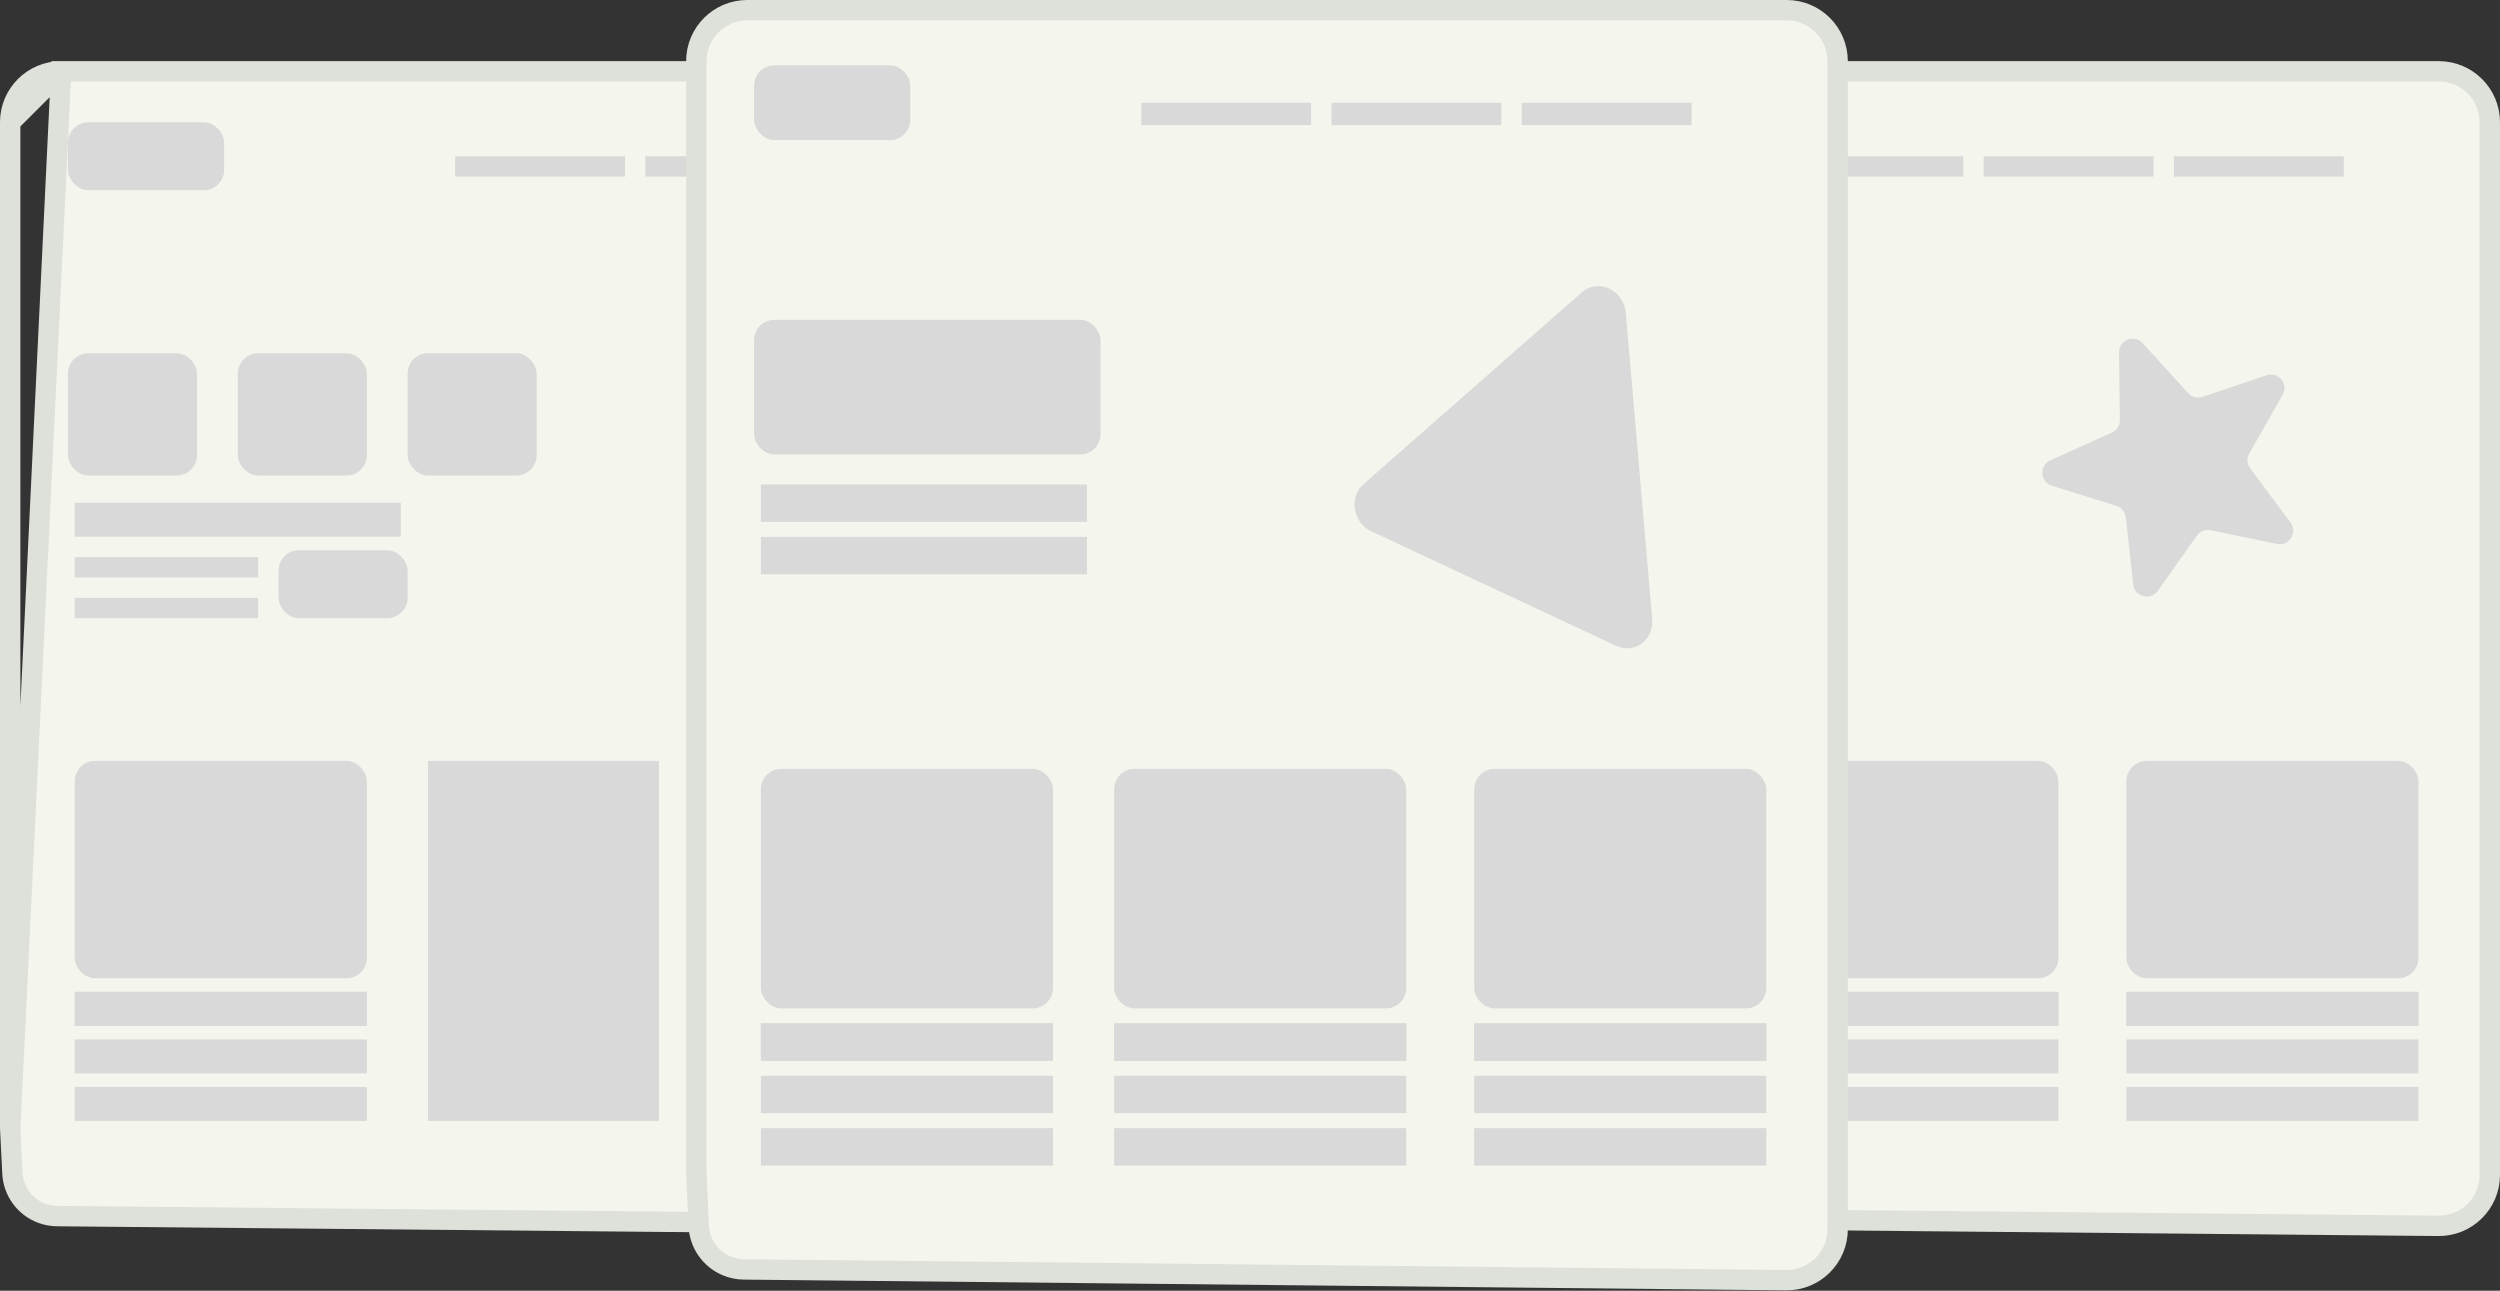 <svg width="368" height="190" viewBox="0 0 368 190" fill="none" xmlns="http://www.w3.org/2000/svg">
<rect x="0" y="0" width="368" height="190" fill="#333333" stroke="none"/>
<path d="M206 10.5H359C363.142 10.5 366.5 13.858 366.5 18V165V172.944C366.5 177.113 363.099 180.482 358.93 180.443L205.391 179.008C204.617 179.001 203.85 178.858 203.126 178.587C200.652 177.659 198.966 175.351 198.834 172.712L198.752 171.075L198.509 166.226L198.509 166.225L198.507 166.185L206 10.5ZM206 10.5C201.861 10.5 198.5 13.844 198.5 17.989M206 10.5L198.5 17.989M198.5 17.989V165.92M198.5 17.989V165.92M198.5 165.92C198.5 166.041 198.503 166.104 198.507 166.184L198.5 165.92Z" fill="#F4F6EE" stroke="#DEE1DA" stroke-width="3"/>
<rect x="264" y="23" width="25" height="3" fill="#D9D9D9"/>
<rect x="208" y="74" width="48" height="5" fill="#D9D9D9"/>
<rect x="208" y="81" width="48" height="5" fill="#D9D9D9"/>
<rect x="208" y="146" width="43" height="5" fill="#D9D9D9"/>
<rect x="208" y="146" width="43" height="5" fill="#D9D9D9"/>
<rect x="208" y="160" width="43" height="5" fill="#D9D9D9"/>
<rect x="208" y="153" width="43" height="5" fill="#D9D9D9"/>
<rect x="320" y="23" width="25" height="3" fill="#D9D9D9"/>
<rect x="292" y="23" width="25" height="3" fill="#D9D9D9"/>
<rect x="207" y="18" width="23" height="10" rx="3" fill="#D9D9D9"/>
<rect x="207" y="52" width="51" height="18" rx="3" fill="#D9D9D9"/>
<rect x="208" y="112" width="43" height="32" rx="3" fill="#D9D9D9"/>
<rect x="260" y="146" width="43" height="5" fill="#D9D9D9"/>
<rect x="260" y="146" width="43" height="5" fill="#D9D9D9"/>
<rect x="260" y="160" width="43" height="5" fill="#D9D9D9"/>
<rect x="260" y="153" width="43" height="5" fill="#D9D9D9"/>
<rect x="260" y="112" width="43" height="32" rx="3" fill="#D9D9D9"/>
<rect x="313" y="146" width="43" height="5" fill="#D9D9D9"/>
<rect x="313" y="146" width="43" height="5" fill="#D9D9D9"/>
<rect x="313" y="160" width="43" height="5" fill="#D9D9D9"/>
<rect x="313" y="153" width="43" height="5" fill="#D9D9D9"/>
<rect x="313" y="112" width="43" height="32" rx="3" fill="#D9D9D9"/>
<path d="M311.925 51.888C311.904 50.05 314.165 49.16 315.403 50.518L322.098 57.865C322.633 58.452 323.464 58.667 324.216 58.413L333.633 55.233C335.375 54.645 336.921 56.52 336.011 58.117L331.093 66.755C330.7 67.445 330.753 68.302 331.227 68.939L337.161 76.912C338.258 78.387 336.953 80.436 335.152 80.065L325.418 78.057C324.64 77.896 323.841 78.211 323.382 78.859L317.633 86.966C316.569 88.466 314.216 87.857 314.013 86.03L312.915 76.152C312.828 75.362 312.282 74.7 311.524 74.463L302.036 71.501C300.281 70.953 300.133 68.527 301.808 67.769L310.864 63.672C311.587 63.345 312.048 62.621 312.039 61.827L311.925 51.888Z" fill="#D9D9D9"/>
<path d="M9 10.5H162C166.142 10.5 169.5 13.858 169.5 18V165V172.944C169.5 177.113 166.099 180.482 161.93 180.443L8.391 179.008C7.617 179.001 6.85 178.858 6.126 178.587C3.652 177.659 1.966 175.351 1.834 172.712L1.752 171.075L1.509 166.226L1.509 166.225L1.507 166.185L9 10.5ZM9 10.5C4.861 10.5 1.5 13.844 1.5 17.989M9 10.5L1.5 17.989M1.5 17.989V165.92M1.5 17.989V165.92M1.5 165.92C1.5 166.041 1.503 166.104 1.507 166.184L1.5 165.92Z" fill="#F4F6EE" stroke="#DEE1DA" stroke-width="3"/>
<rect x="67" y="23" width="25" height="3" fill="#D9D9D9"/>
<rect x="11" y="74" width="48" height="5" fill="#D9D9D9"/>
<rect x="11" y="82" width="27" height="3" fill="#D9D9D9"/>
<rect x="11" y="88" width="27" height="3" fill="#D9D9D9"/>
<rect x="11" y="146" width="43" height="5" fill="#D9D9D9"/>
<rect x="11" y="146" width="43" height="5" fill="#D9D9D9"/>
<rect x="11" y="160" width="43" height="5" fill="#D9D9D9"/>
<rect x="11" y="153" width="43" height="5" fill="#D9D9D9"/>
<rect x="123" y="23" width="25" height="3" fill="#D9D9D9"/>
<rect x="95" y="23" width="25" height="3" fill="#D9D9D9"/>
<rect x="10" y="18" width="23" height="10" rx="3" fill="#D9D9D9"/>
<rect x="10" y="52" width="19" height="18" rx="3" fill="#D9D9D9"/>
<rect x="60" y="52" width="19" height="18" rx="3" fill="#D9D9D9"/>
<rect x="35" y="52" width="19" height="18" rx="3" fill="#D9D9D9"/>
<rect x="41" y="81" width="19" height="10" rx="3" fill="#D9D9D9"/>
<rect x="11" y="112" width="43" height="32" rx="3" fill="#D9D9D9"/>
<rect x="63" y="112" width="34" height="53" fill="#D9D9D9"/>
<rect x="116" y="146" width="43" height="5" fill="#D9D9D9"/>
<rect x="116" y="146" width="43" height="5" fill="#D9D9D9"/>
<rect x="116" y="160" width="43" height="5" fill="#D9D9D9"/>
<rect x="116" y="153" width="43" height="5" fill="#D9D9D9"/>
<rect x="116" y="112" width="43" height="32" rx="3" fill="#D9D9D9"/>
<path d="M114.925 51.888C114.904 50.05 117.165 49.16 118.403 50.518L125.098 57.865C125.633 58.452 126.464 58.667 127.216 58.413L136.633 55.233C138.375 54.645 139.921 56.52 139.011 58.117L134.093 66.755C133.7 67.445 133.753 68.302 134.227 68.939L140.161 76.912C141.258 78.387 139.953 80.436 138.152 80.065L128.418 78.057C127.64 77.896 126.841 78.211 126.382 78.859L120.633 86.966C119.569 88.466 117.216 87.857 117.013 86.03L115.915 76.152C115.828 75.362 115.282 74.7 114.524 74.463L105.036 71.501C103.281 70.953 103.133 68.527 104.808 67.769L113.864 63.672C114.587 63.345 115.048 62.621 115.039 61.827L114.925 51.888Z" fill="#D9D9D9"/>
<path d="M263 1.5H110C105.858 1.5 102.5 4.856 102.5 8.998V172.617C102.5 172.675 102.501 172.722 102.503 172.773C102.504 172.795 102.505 172.816 102.505 172.831L102.508 172.881L102.752 178.254L102.851 180.445C102.969 183.051 104.585 185.353 106.996 186.349C107.788 186.676 108.635 186.849 109.492 186.858L262.923 188.438C267.095 188.48 270.5 185.11 270.5 180.938V171.575V9C270.5 4.858 267.142 1.5 263 1.5Z" fill="#F4F6EE" stroke="#DEE1DA" stroke-width="3"/>
<rect x="168" y="15.12" width="25" height="3.305" fill="#D9D9D9"/>
<rect x="112" y="71.311" width="48" height="5.509" fill="#D9D9D9"/>
<rect x="112" y="79.024" width="48" height="5.509" fill="#D9D9D9"/>
<rect x="112" y="150.641" width="43" height="5.509" fill="#D9D9D9"/>
<rect x="112" y="150.641" width="43" height="5.509" fill="#D9D9D9"/>
<rect x="112" y="166.066" width="43" height="5.509" fill="#D9D9D9"/>
<rect x="112" y="158.353" width="43" height="5.509" fill="#D9D9D9"/>
<rect x="224" y="15.12" width="25" height="3.305" fill="#D9D9D9"/>
<rect x="196" y="15.12" width="25" height="3.305" fill="#D9D9D9"/>
<rect x="111" y="9.611" width="23" height="11.018" rx="3" fill="#D9D9D9"/>
<rect x="111" y="47.072" width="51" height="19.832" rx="3" fill="#D9D9D9"/>
<rect x="112" y="113.18" width="43" height="35.258" rx="3" fill="#D9D9D9"/>
<rect x="164" y="150.641" width="43" height="5.509" fill="#D9D9D9"/>
<rect x="164" y="150.641" width="43" height="5.509" fill="#D9D9D9"/>
<rect x="164" y="166.066" width="43" height="5.509" fill="#D9D9D9"/>
<rect x="164" y="158.353" width="43" height="5.509" fill="#D9D9D9"/>
<rect x="164" y="113.18" width="43" height="35.258" rx="3" fill="#D9D9D9"/>
<rect x="217" y="150.641" width="43" height="5.509" fill="#D9D9D9"/>
<rect x="217" y="150.641" width="43" height="5.509" fill="#D9D9D9"/>
<rect x="217" y="166.066" width="43" height="5.509" fill="#D9D9D9"/>
<rect x="217" y="158.353" width="43" height="5.509" fill="#D9D9D9"/>
<rect x="217" y="113.18" width="43" height="35.258" rx="3" fill="#D9D9D9"/>
<path d="M232.854 43.02C235.246 40.917 239.03 42.687 239.32 46.044L243.208 91.155C243.471 94.208 240.589 96.324 237.888 95.061L201.846 78.205C199.145 76.942 198.524 73.187 200.7 71.275L232.854 43.02Z" fill="#D9D9D9"/>
</svg>
